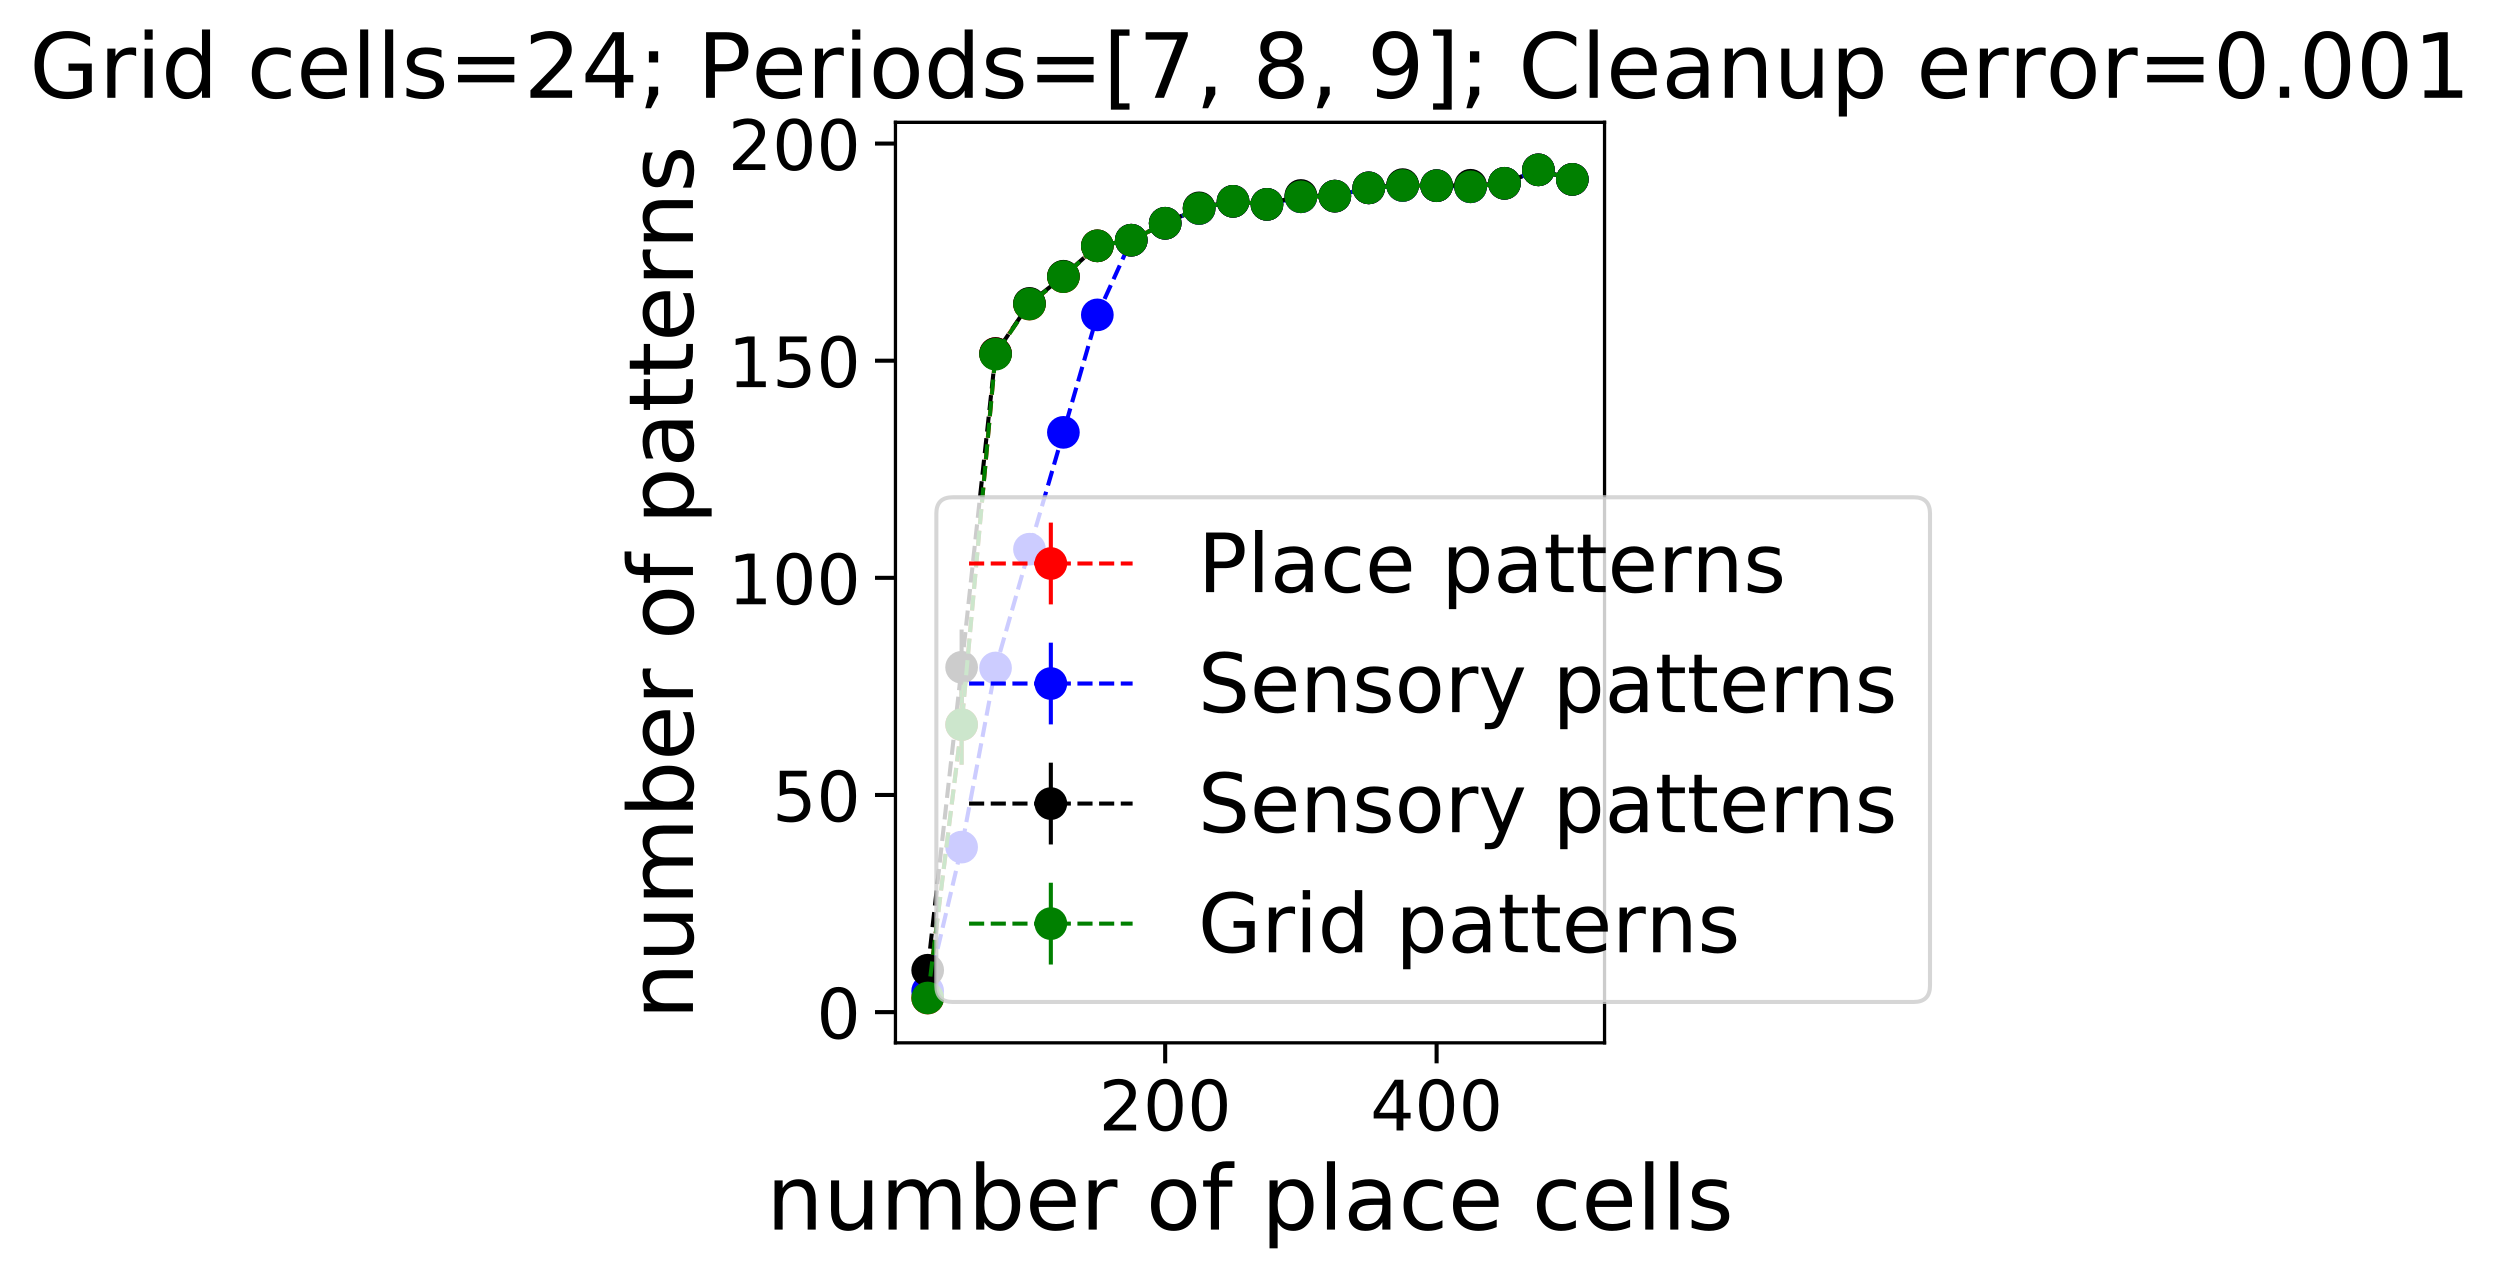 <?xml version="1.0" encoding="utf-8" standalone="no"?>
<!DOCTYPE svg PUBLIC "-//W3C//DTD SVG 1.1//EN"
  "http://www.w3.org/Graphics/SVG/1.1/DTD/svg11.dtd">
<!-- Created with matplotlib (https://matplotlib.org/) -->
<svg height="312.48pt" version="1.1" viewBox="0 0 611.387 312.48" width="611.387pt" xmlns="http://www.w3.org/2000/svg" xmlns:xlink="http://www.w3.org/1999/xlink">
 <defs>
  <style type="text/css">
*{stroke-linecap:butt;stroke-linejoin:round;}
  </style>
 </defs>
 <g id="figure_1">
  <g id="patch_1">
   <path d="M 0 312.48 
L 611.387 312.48 
L 611.387 0 
L 0 0 
z
" style="fill:#ffffff;"/>
  </g>
  <g id="axes_1">
   <g id="patch_2">
    <path d="M 218.987 255.035 
L 392.4 255.035 
L 392.4 29.917 
L 218.987 29.917 
z
" style="fill:#ffffff;"/>
   </g>
   <g id="matplotlib.axis_1">
    <g id="xtick_1">
     <g id="line2d_1">
      <defs>
       <path d="M 0 0 
L 0 5 
" id="me9726ff834" style="stroke:#000000;"/>
      </defs>
      <g>
       <use style="stroke:#000000;" x="284.95" xlink:href="#me9726ff834" y="255.035"/>
      </g>
     </g>
     <g id="text_1">
      <!-- 200 -->
      <defs>
       <path d="M 19.188 8.297 
L 53.609 8.297 
L 53.609 0 
L 7.328 0 
L 7.328 8.297 
Q 12.938 14.109 22.625 23.891 
Q 32.328 33.688 34.812 36.531 
Q 39.547 41.844 41.422 45.531 
Q 43.312 49.219 43.312 52.781 
Q 43.312 58.594 39.234 62.25 
Q 35.156 65.922 28.609 65.922 
Q 23.969 65.922 18.812 64.312 
Q 13.672 62.703 7.812 59.422 
L 7.812 69.391 
Q 13.766 71.781 18.938 73 
Q 24.125 74.219 28.422 74.219 
Q 39.75 74.219 46.484 68.547 
Q 53.219 62.891 53.219 53.422 
Q 53.219 48.922 51.531 44.891 
Q 49.859 40.875 45.406 35.406 
Q 44.188 33.984 37.641 27.219 
Q 31.109 20.453 19.188 8.297 
z
" id="DejaVuSans-50"/>
       <path d="M 31.781 66.406 
Q 24.172 66.406 20.328 58.906 
Q 16.5 51.422 16.5 36.375 
Q 16.5 21.391 20.328 13.891 
Q 24.172 6.391 31.781 6.391 
Q 39.453 6.391 43.281 13.891 
Q 47.125 21.391 47.125 36.375 
Q 47.125 51.422 43.281 58.906 
Q 39.453 66.406 31.781 66.406 
z
M 31.781 74.219 
Q 44.047 74.219 50.516 64.516 
Q 56.984 54.828 56.984 36.375 
Q 56.984 17.969 50.516 8.266 
Q 44.047 -1.422 31.781 -1.422 
Q 19.531 -1.422 13.062 8.266 
Q 6.594 17.969 6.594 36.375 
Q 6.594 54.828 13.062 64.516 
Q 19.531 74.219 31.781 74.219 
z
" id="DejaVuSans-48"/>
      </defs>
      <g transform="translate(268.726 276.453)scale(0.17 -0.17)">
       <use xlink:href="#DejaVuSans-50"/>
       <use x="63.623" xlink:href="#DejaVuSans-48"/>
       <use x="127.246" xlink:href="#DejaVuSans-48"/>
      </g>
     </g>
    </g>
    <g id="xtick_2">
     <g id="line2d_2">
      <g>
       <use style="stroke:#000000;" x="351.329" xlink:href="#me9726ff834" y="255.035"/>
      </g>
     </g>
     <g id="text_2">
      <!-- 400 -->
      <defs>
       <path d="M 37.797 64.312 
L 12.891 25.391 
L 37.797 25.391 
z
M 35.203 72.906 
L 47.609 72.906 
L 47.609 25.391 
L 58.016 25.391 
L 58.016 17.188 
L 47.609 17.188 
L 47.609 0 
L 37.797 0 
L 37.797 17.188 
L 4.891 17.188 
L 4.891 26.703 
z
" id="DejaVuSans-52"/>
      </defs>
      <g transform="translate(335.104 276.453)scale(0.17 -0.17)">
       <use xlink:href="#DejaVuSans-52"/>
       <use x="63.623" xlink:href="#DejaVuSans-48"/>
       <use x="127.246" xlink:href="#DejaVuSans-48"/>
      </g>
     </g>
    </g>
    <g id="text_3">
     <!-- number of place cells -->
     <defs>
      <path d="M 54.891 33.016 
L 54.891 0 
L 45.906 0 
L 45.906 32.719 
Q 45.906 40.484 42.875 44.328 
Q 39.844 48.188 33.797 48.188 
Q 26.516 48.188 22.312 43.547 
Q 18.109 38.922 18.109 30.906 
L 18.109 0 
L 9.078 0 
L 9.078 54.688 
L 18.109 54.688 
L 18.109 46.188 
Q 21.344 51.125 25.703 53.562 
Q 30.078 56 35.797 56 
Q 45.219 56 50.047 50.172 
Q 54.891 44.344 54.891 33.016 
z
" id="DejaVuSans-110"/>
      <path d="M 8.5 21.578 
L 8.5 54.688 
L 17.484 54.688 
L 17.484 21.922 
Q 17.484 14.156 20.5 10.266 
Q 23.531 6.391 29.594 6.391 
Q 36.859 6.391 41.078 11.031 
Q 45.312 15.672 45.312 23.688 
L 45.312 54.688 
L 54.297 54.688 
L 54.297 0 
L 45.312 0 
L 45.312 8.406 
Q 42.047 3.422 37.719 1 
Q 33.406 -1.422 27.688 -1.422 
Q 18.266 -1.422 13.375 4.438 
Q 8.5 10.297 8.5 21.578 
z
M 31.109 56 
z
" id="DejaVuSans-117"/>
      <path d="M 52 44.188 
Q 55.375 50.25 60.062 53.125 
Q 64.75 56 71.094 56 
Q 79.641 56 84.281 50.016 
Q 88.922 44.047 88.922 33.016 
L 88.922 0 
L 79.891 0 
L 79.891 32.719 
Q 79.891 40.578 77.094 44.375 
Q 74.312 48.188 68.609 48.188 
Q 61.625 48.188 57.562 43.547 
Q 53.516 38.922 53.516 30.906 
L 53.516 0 
L 44.484 0 
L 44.484 32.719 
Q 44.484 40.625 41.703 44.406 
Q 38.922 48.188 33.109 48.188 
Q 26.219 48.188 22.156 43.531 
Q 18.109 38.875 18.109 30.906 
L 18.109 0 
L 9.078 0 
L 9.078 54.688 
L 18.109 54.688 
L 18.109 46.188 
Q 21.188 51.219 25.484 53.609 
Q 29.781 56 35.688 56 
Q 41.656 56 45.828 52.969 
Q 50 49.953 52 44.188 
z
" id="DejaVuSans-109"/>
      <path d="M 48.688 27.297 
Q 48.688 37.203 44.609 42.844 
Q 40.531 48.484 33.406 48.484 
Q 26.266 48.484 22.188 42.844 
Q 18.109 37.203 18.109 27.297 
Q 18.109 17.391 22.188 11.75 
Q 26.266 6.109 33.406 6.109 
Q 40.531 6.109 44.609 11.75 
Q 48.688 17.391 48.688 27.297 
z
M 18.109 46.391 
Q 20.953 51.266 25.266 53.625 
Q 29.594 56 35.594 56 
Q 45.562 56 51.781 48.094 
Q 58.016 40.188 58.016 27.297 
Q 58.016 14.406 51.781 6.484 
Q 45.562 -1.422 35.594 -1.422 
Q 29.594 -1.422 25.266 0.953 
Q 20.953 3.328 18.109 8.203 
L 18.109 0 
L 9.078 0 
L 9.078 75.984 
L 18.109 75.984 
z
" id="DejaVuSans-98"/>
      <path d="M 56.203 29.594 
L 56.203 25.203 
L 14.891 25.203 
Q 15.484 15.922 20.484 11.062 
Q 25.484 6.203 34.422 6.203 
Q 39.594 6.203 44.453 7.469 
Q 49.312 8.734 54.109 11.281 
L 54.109 2.781 
Q 49.266 0.734 44.188 -0.344 
Q 39.109 -1.422 33.891 -1.422 
Q 20.797 -1.422 13.156 6.188 
Q 5.516 13.812 5.516 26.812 
Q 5.516 40.234 12.766 48.109 
Q 20.016 56 32.328 56 
Q 43.359 56 49.781 48.891 
Q 56.203 41.797 56.203 29.594 
z
M 47.219 32.234 
Q 47.125 39.594 43.094 43.984 
Q 39.062 48.391 32.422 48.391 
Q 24.906 48.391 20.391 44.141 
Q 15.875 39.891 15.188 32.172 
z
" id="DejaVuSans-101"/>
      <path d="M 41.109 46.297 
Q 39.594 47.172 37.812 47.578 
Q 36.031 48 33.891 48 
Q 26.266 48 22.188 43.047 
Q 18.109 38.094 18.109 28.812 
L 18.109 0 
L 9.078 0 
L 9.078 54.688 
L 18.109 54.688 
L 18.109 46.188 
Q 20.953 51.172 25.484 53.578 
Q 30.031 56 36.531 56 
Q 37.453 56 38.578 55.875 
Q 39.703 55.766 41.062 55.516 
z
" id="DejaVuSans-114"/>
      <path id="DejaVuSans-32"/>
      <path d="M 30.609 48.391 
Q 23.391 48.391 19.188 42.75 
Q 14.984 37.109 14.984 27.297 
Q 14.984 17.484 19.156 11.844 
Q 23.344 6.203 30.609 6.203 
Q 37.797 6.203 41.984 11.859 
Q 46.188 17.531 46.188 27.297 
Q 46.188 37.016 41.984 42.703 
Q 37.797 48.391 30.609 48.391 
z
M 30.609 56 
Q 42.328 56 49.016 48.375 
Q 55.719 40.766 55.719 27.297 
Q 55.719 13.875 49.016 6.219 
Q 42.328 -1.422 30.609 -1.422 
Q 18.844 -1.422 12.172 6.219 
Q 5.516 13.875 5.516 27.297 
Q 5.516 40.766 12.172 48.375 
Q 18.844 56 30.609 56 
z
" id="DejaVuSans-111"/>
      <path d="M 37.109 75.984 
L 37.109 68.5 
L 28.516 68.5 
Q 23.688 68.5 21.797 66.547 
Q 19.922 64.594 19.922 59.516 
L 19.922 54.688 
L 34.719 54.688 
L 34.719 47.703 
L 19.922 47.703 
L 19.922 0 
L 10.891 0 
L 10.891 47.703 
L 2.297 47.703 
L 2.297 54.688 
L 10.891 54.688 
L 10.891 58.5 
Q 10.891 67.625 15.141 71.797 
Q 19.391 75.984 28.609 75.984 
z
" id="DejaVuSans-102"/>
      <path d="M 18.109 8.203 
L 18.109 -20.797 
L 9.078 -20.797 
L 9.078 54.688 
L 18.109 54.688 
L 18.109 46.391 
Q 20.953 51.266 25.266 53.625 
Q 29.594 56 35.594 56 
Q 45.562 56 51.781 48.094 
Q 58.016 40.188 58.016 27.297 
Q 58.016 14.406 51.781 6.484 
Q 45.562 -1.422 35.594 -1.422 
Q 29.594 -1.422 25.266 0.953 
Q 20.953 3.328 18.109 8.203 
z
M 48.688 27.297 
Q 48.688 37.203 44.609 42.844 
Q 40.531 48.484 33.406 48.484 
Q 26.266 48.484 22.188 42.844 
Q 18.109 37.203 18.109 27.297 
Q 18.109 17.391 22.188 11.75 
Q 26.266 6.109 33.406 6.109 
Q 40.531 6.109 44.609 11.75 
Q 48.688 17.391 48.688 27.297 
z
" id="DejaVuSans-112"/>
      <path d="M 9.422 75.984 
L 18.406 75.984 
L 18.406 0 
L 9.422 0 
z
" id="DejaVuSans-108"/>
      <path d="M 34.281 27.484 
Q 23.391 27.484 19.188 25 
Q 14.984 22.516 14.984 16.5 
Q 14.984 11.719 18.141 8.906 
Q 21.297 6.109 26.703 6.109 
Q 34.188 6.109 38.703 11.406 
Q 43.219 16.703 43.219 25.484 
L 43.219 27.484 
z
M 52.203 31.203 
L 52.203 0 
L 43.219 0 
L 43.219 8.297 
Q 40.141 3.328 35.547 0.953 
Q 30.953 -1.422 24.312 -1.422 
Q 15.922 -1.422 10.953 3.297 
Q 6 8.016 6 15.922 
Q 6 25.141 12.172 29.828 
Q 18.359 34.516 30.609 34.516 
L 43.219 34.516 
L 43.219 35.406 
Q 43.219 41.609 39.141 45 
Q 35.062 48.391 27.688 48.391 
Q 23 48.391 18.547 47.266 
Q 14.109 46.141 10.016 43.891 
L 10.016 52.203 
Q 14.938 54.109 19.578 55.047 
Q 24.219 56 28.609 56 
Q 40.484 56 46.344 49.844 
Q 52.203 43.703 52.203 31.203 
z
" id="DejaVuSans-97"/>
      <path d="M 48.781 52.594 
L 48.781 44.188 
Q 44.969 46.297 41.141 47.344 
Q 37.312 48.391 33.406 48.391 
Q 24.656 48.391 19.812 42.844 
Q 14.984 37.312 14.984 27.297 
Q 14.984 17.281 19.812 11.734 
Q 24.656 6.203 33.406 6.203 
Q 37.312 6.203 41.141 7.25 
Q 44.969 8.297 48.781 10.406 
L 48.781 2.094 
Q 45.016 0.344 40.984 -0.531 
Q 36.969 -1.422 32.422 -1.422 
Q 20.062 -1.422 12.781 6.344 
Q 5.516 14.109 5.516 27.297 
Q 5.516 40.672 12.859 48.328 
Q 20.219 56 33.016 56 
Q 37.156 56 41.109 55.141 
Q 45.062 54.297 48.781 52.594 
z
" id="DejaVuSans-99"/>
      <path d="M 44.281 53.078 
L 44.281 44.578 
Q 40.484 46.531 36.375 47.5 
Q 32.281 48.484 27.875 48.484 
Q 21.188 48.484 17.844 46.438 
Q 14.5 44.391 14.5 40.281 
Q 14.5 37.156 16.891 35.375 
Q 19.281 33.594 26.516 31.984 
L 29.594 31.297 
Q 39.156 29.25 43.188 25.516 
Q 47.219 21.781 47.219 15.094 
Q 47.219 7.469 41.188 3.016 
Q 35.156 -1.422 24.609 -1.422 
Q 20.219 -1.422 15.453 -0.562 
Q 10.688 0.297 5.422 2 
L 5.422 11.281 
Q 10.406 8.688 15.234 7.391 
Q 20.062 6.109 24.812 6.109 
Q 31.156 6.109 34.562 8.281 
Q 37.984 10.453 37.984 14.406 
Q 37.984 18.062 35.516 20.016 
Q 33.062 21.969 24.703 23.781 
L 21.578 24.516 
Q 13.234 26.266 9.516 29.906 
Q 5.812 33.547 5.812 39.891 
Q 5.812 47.609 11.281 51.797 
Q 16.75 56 26.812 56 
Q 31.781 56 36.172 55.266 
Q 40.578 54.547 44.281 53.078 
z
" id="DejaVuSans-115"/>
     </defs>
     <g transform="translate(187.416 300.705)scale(0.22 -0.22)">
      <use xlink:href="#DejaVuSans-110"/>
      <use x="63.379" xlink:href="#DejaVuSans-117"/>
      <use x="126.758" xlink:href="#DejaVuSans-109"/>
      <use x="224.17" xlink:href="#DejaVuSans-98"/>
      <use x="287.646" xlink:href="#DejaVuSans-101"/>
      <use x="349.17" xlink:href="#DejaVuSans-114"/>
      <use x="390.283" xlink:href="#DejaVuSans-32"/>
      <use x="422.07" xlink:href="#DejaVuSans-111"/>
      <use x="483.252" xlink:href="#DejaVuSans-102"/>
      <use x="518.457" xlink:href="#DejaVuSans-32"/>
      <use x="550.244" xlink:href="#DejaVuSans-112"/>
      <use x="613.721" xlink:href="#DejaVuSans-108"/>
      <use x="641.504" xlink:href="#DejaVuSans-97"/>
      <use x="702.783" xlink:href="#DejaVuSans-99"/>
      <use x="757.764" xlink:href="#DejaVuSans-101"/>
      <use x="819.287" xlink:href="#DejaVuSans-32"/>
      <use x="851.074" xlink:href="#DejaVuSans-99"/>
      <use x="906.055" xlink:href="#DejaVuSans-101"/>
      <use x="967.578" xlink:href="#DejaVuSans-108"/>
      <use x="995.361" xlink:href="#DejaVuSans-108"/>
      <use x="1023.145" xlink:href="#DejaVuSans-115"/>
     </g>
    </g>
   </g>
   <g id="matplotlib.axis_2">
    <g id="ytick_1">
     <g id="line2d_3">
      <defs>
       <path d="M 0 0 
L -5 0 
" id="m287af818f4" style="stroke:#000000;"/>
      </defs>
      <g>
       <use style="stroke:#000000;" x="218.987" xlink:href="#m287af818f4" y="247.52"/>
      </g>
     </g>
     <g id="text_4">
      <!-- 0 -->
      <g transform="translate(199.671 253.978)scale(0.17 -0.17)">
       <use xlink:href="#DejaVuSans-48"/>
      </g>
     </g>
    </g>
    <g id="ytick_2">
     <g id="line2d_4">
      <g>
       <use style="stroke:#000000;" x="218.987" xlink:href="#m287af818f4" y="194.417"/>
      </g>
     </g>
     <g id="text_5">
      <!-- 50 -->
      <defs>
       <path d="M 10.797 72.906 
L 49.516 72.906 
L 49.516 64.594 
L 19.828 64.594 
L 19.828 46.734 
Q 21.969 47.469 24.109 47.828 
Q 26.266 48.188 28.422 48.188 
Q 40.625 48.188 47.75 41.5 
Q 54.891 34.812 54.891 23.391 
Q 54.891 11.625 47.562 5.094 
Q 40.234 -1.422 26.906 -1.422 
Q 22.312 -1.422 17.547 -0.641 
Q 12.797 0.141 7.719 1.703 
L 7.719 11.625 
Q 12.109 9.234 16.797 8.062 
Q 21.484 6.891 26.703 6.891 
Q 35.156 6.891 40.078 11.328 
Q 45.016 15.766 45.016 23.391 
Q 45.016 31 40.078 35.438 
Q 35.156 39.891 26.703 39.891 
Q 22.75 39.891 18.812 39.016 
Q 14.891 38.141 10.797 36.281 
z
" id="DejaVuSans-53"/>
      </defs>
      <g transform="translate(188.855 200.876)scale(0.17 -0.17)">
       <use xlink:href="#DejaVuSans-53"/>
       <use x="63.623" xlink:href="#DejaVuSans-48"/>
      </g>
     </g>
    </g>
    <g id="ytick_3">
     <g id="line2d_5">
      <g>
       <use style="stroke:#000000;" x="218.987" xlink:href="#m287af818f4" y="141.315"/>
      </g>
     </g>
     <g id="text_6">
      <!-- 100 -->
      <defs>
       <path d="M 12.406 8.297 
L 28.516 8.297 
L 28.516 63.922 
L 10.984 60.406 
L 10.984 69.391 
L 28.422 72.906 
L 38.281 72.906 
L 38.281 8.297 
L 54.391 8.297 
L 54.391 0 
L 12.406 0 
z
" id="DejaVuSans-49"/>
      </defs>
      <g transform="translate(178.038 147.773)scale(0.17 -0.17)">
       <use xlink:href="#DejaVuSans-49"/>
       <use x="63.623" xlink:href="#DejaVuSans-48"/>
       <use x="127.246" xlink:href="#DejaVuSans-48"/>
      </g>
     </g>
    </g>
    <g id="ytick_4">
     <g id="line2d_6">
      <g>
       <use style="stroke:#000000;" x="218.987" xlink:href="#m287af818f4" y="88.212"/>
      </g>
     </g>
     <g id="text_7">
      <!-- 150 -->
      <g transform="translate(178.038 94.671)scale(0.17 -0.17)">
       <use xlink:href="#DejaVuSans-49"/>
       <use x="63.623" xlink:href="#DejaVuSans-53"/>
       <use x="127.246" xlink:href="#DejaVuSans-48"/>
      </g>
     </g>
    </g>
    <g id="ytick_5">
     <g id="line2d_7">
      <g>
       <use style="stroke:#000000;" x="218.987" xlink:href="#m287af818f4" y="35.11"/>
      </g>
     </g>
     <g id="text_8">
      <!-- 200 -->
      <g transform="translate(178.038 41.568)scale(0.17 -0.17)">
       <use xlink:href="#DejaVuSans-50"/>
       <use x="63.623" xlink:href="#DejaVuSans-48"/>
       <use x="127.246" xlink:href="#DejaVuSans-48"/>
      </g>
     </g>
    </g>
    <g id="text_9">
     <!-- number of patterns -->
     <defs>
      <path d="M 18.312 70.219 
L 18.312 54.688 
L 36.812 54.688 
L 36.812 47.703 
L 18.312 47.703 
L 18.312 18.016 
Q 18.312 11.328 20.141 9.422 
Q 21.969 7.516 27.594 7.516 
L 36.812 7.516 
L 36.812 0 
L 27.594 0 
Q 17.188 0 13.234 3.875 
Q 9.281 7.766 9.281 18.016 
L 9.281 47.703 
L 2.688 47.703 
L 2.688 54.688 
L 9.281 54.688 
L 9.281 70.219 
z
" id="DejaVuSans-116"/>
     </defs>
     <g transform="translate(169.463 249.341)rotate(-90)scale(0.22 -0.22)">
      <use xlink:href="#DejaVuSans-110"/>
      <use x="63.379" xlink:href="#DejaVuSans-117"/>
      <use x="126.758" xlink:href="#DejaVuSans-109"/>
      <use x="224.17" xlink:href="#DejaVuSans-98"/>
      <use x="287.646" xlink:href="#DejaVuSans-101"/>
      <use x="349.17" xlink:href="#DejaVuSans-114"/>
      <use x="390.283" xlink:href="#DejaVuSans-32"/>
      <use x="422.07" xlink:href="#DejaVuSans-111"/>
      <use x="483.252" xlink:href="#DejaVuSans-102"/>
      <use x="518.457" xlink:href="#DejaVuSans-32"/>
      <use x="550.244" xlink:href="#DejaVuSans-112"/>
      <use x="613.721" xlink:href="#DejaVuSans-97"/>
      <use x="675" xlink:href="#DejaVuSans-116"/>
      <use x="714.209" xlink:href="#DejaVuSans-116"/>
      <use x="753.418" xlink:href="#DejaVuSans-101"/>
      <use x="814.941" xlink:href="#DejaVuSans-114"/>
      <use x="856.039" xlink:href="#DejaVuSans-110"/>
      <use x="919.418" xlink:href="#DejaVuSans-115"/>
     </g>
    </g>
   </g>
   <g id="LineCollection_1">
    <path clip-path="url(#p08c2aa66e5)" d="M 226.87 244.803 
L 226.87 243.334 
" style="fill:none;stroke:#ff0000;"/>
    <path clip-path="url(#p08c2aa66e5)" d="M 235.167 187.001 
L 235.167 167.423 
" style="fill:none;stroke:#ff0000;"/>
    <path clip-path="url(#p08c2aa66e5)" d="M 243.464 88.635 
L 243.464 84.284 
" style="fill:none;stroke:#ff0000;"/>
    <path clip-path="url(#p08c2aa66e5)" d="M 251.761 75.738 
L 251.761 72.967 
" style="fill:none;stroke:#ff0000;"/>
    <path clip-path="url(#p08c2aa66e5)" d="M 260.059 69.128 
L 260.059 66.195 
" style="fill:none;stroke:#ff0000;"/>
    <path clip-path="url(#p08c2aa66e5)" d="M 268.356 61.42 
L 268.356 58.821 
" style="fill:none;stroke:#ff0000;"/>
    <path clip-path="url(#p08c2aa66e5)" d="M 276.653 59.958 
L 276.653 57.522 
" style="fill:none;stroke:#ff0000;"/>
    <path clip-path="url(#p08c2aa66e5)" d="M 284.95 55.739 
L 284.95 53.457 
" style="fill:none;stroke:#ff0000;"/>
    <path clip-path="url(#p08c2aa66e5)" d="M 293.248 52.606 
L 293.248 49.368 
" style="fill:none;stroke:#ff0000;"/>
    <path clip-path="url(#p08c2aa66e5)" d="M 301.545 50.426 
L 301.545 48.043 
" style="fill:none;stroke:#ff0000;"/>
    <path clip-path="url(#p08c2aa66e5)" d="M 309.842 51.04 
L 309.842 48.916 
" style="fill:none;stroke:#ff0000;"/>
    <path clip-path="url(#p08c2aa66e5)" d="M 318.139 49.32 
L 318.139 46.919 
" style="fill:none;stroke:#ff0000;"/>
    <path clip-path="url(#p08c2aa66e5)" d="M 326.437 48.988 
L 326.437 46.933 
" style="fill:none;stroke:#ff0000;"/>
    <path clip-path="url(#p08c2aa66e5)" d="M 334.734 47.14 
L 334.734 44.745 
" style="fill:none;stroke:#ff0000;"/>
    <path clip-path="url(#p08c2aa66e5)" d="M 343.031 46.399 
L 343.031 44.318 
" style="fill:none;stroke:#ff0000;"/>
    <path clip-path="url(#p08c2aa66e5)" d="M 351.329 46.425 
L 351.329 44.398 
" style="fill:none;stroke:#ff0000;"/>
    <path clip-path="url(#p08c2aa66e5)" d="M 359.626 46.803 
L 359.626 44.551 
" style="fill:none;stroke:#ff0000;"/>
    <path clip-path="url(#p08c2aa66e5)" d="M 367.923 45.769 
L 367.923 43.886 
" style="fill:none;stroke:#ff0000;"/>
    <path clip-path="url(#p08c2aa66e5)" d="M 376.22 42.921 
L 376.22 40.149 
" style="fill:none;stroke:#ff0000;"/>
    <path clip-path="url(#p08c2aa66e5)" d="M 384.518 45.163 
L 384.518 42.58 
" style="fill:none;stroke:#ff0000;"/>
   </g>
   <g id="LineCollection_2">
    <path clip-path="url(#p08c2aa66e5)" d="M 226.87 242.977 
L 226.87 241.761 
" style="fill:none;stroke:#0000ff;"/>
    <path clip-path="url(#p08c2aa66e5)" d="M 235.167 210.937 
L 235.167 203.386 
" style="fill:none;stroke:#0000ff;"/>
    <path clip-path="url(#p08c2aa66e5)" d="M 243.464 163.554 
L 243.464 163.15 
" style="fill:none;stroke:#0000ff;"/>
    <path clip-path="url(#p08c2aa66e5)" d="M 251.761 134.467 
L 251.761 134.144 
" style="fill:none;stroke:#0000ff;"/>
    <path clip-path="url(#p08c2aa66e5)" d="M 260.059 105.917 
L 260.059 105.555 
" style="fill:none;stroke:#0000ff;"/>
    <path clip-path="url(#p08c2aa66e5)" d="M 268.356 77.29 
L 268.356 76.725 
" style="fill:none;stroke:#0000ff;"/>
    <path clip-path="url(#p08c2aa66e5)" d="M 276.653 59.958 
L 276.653 57.522 
" style="fill:none;stroke:#0000ff;"/>
    <path clip-path="url(#p08c2aa66e5)" d="M 284.95 55.739 
L 284.95 53.457 
" style="fill:none;stroke:#0000ff;"/>
    <path clip-path="url(#p08c2aa66e5)" d="M 293.248 52.606 
L 293.248 49.368 
" style="fill:none;stroke:#0000ff;"/>
    <path clip-path="url(#p08c2aa66e5)" d="M 301.545 50.426 
L 301.545 48.043 
" style="fill:none;stroke:#0000ff;"/>
    <path clip-path="url(#p08c2aa66e5)" d="M 309.842 51.04 
L 309.842 48.916 
" style="fill:none;stroke:#0000ff;"/>
    <path clip-path="url(#p08c2aa66e5)" d="M 318.139 49.32 
L 318.139 46.919 
" style="fill:none;stroke:#0000ff;"/>
    <path clip-path="url(#p08c2aa66e5)" d="M 326.437 48.988 
L 326.437 46.933 
" style="fill:none;stroke:#0000ff;"/>
    <path clip-path="url(#p08c2aa66e5)" d="M 334.734 47.14 
L 334.734 44.745 
" style="fill:none;stroke:#0000ff;"/>
    <path clip-path="url(#p08c2aa66e5)" d="M 343.031 46.399 
L 343.031 44.318 
" style="fill:none;stroke:#0000ff;"/>
    <path clip-path="url(#p08c2aa66e5)" d="M 351.329 46.425 
L 351.329 44.398 
" style="fill:none;stroke:#0000ff;"/>
    <path clip-path="url(#p08c2aa66e5)" d="M 359.626 46.803 
L 359.626 44.551 
" style="fill:none;stroke:#0000ff;"/>
    <path clip-path="url(#p08c2aa66e5)" d="M 367.923 45.769 
L 367.923 43.886 
" style="fill:none;stroke:#0000ff;"/>
    <path clip-path="url(#p08c2aa66e5)" d="M 376.22 42.921 
L 376.22 40.149 
" style="fill:none;stroke:#0000ff;"/>
    <path clip-path="url(#p08c2aa66e5)" d="M 384.518 45.163 
L 384.518 42.58 
" style="fill:none;stroke:#0000ff;"/>
   </g>
   <g id="LineCollection_3">
    <path clip-path="url(#p08c2aa66e5)" d="M 226.87 238.372 
L 226.87 236.17 
" style="fill:none;stroke:#000000;"/>
    <path clip-path="url(#p08c2aa66e5)" d="M 235.167 172.424 
L 235.167 153.962 
" style="fill:none;stroke:#000000;"/>
    <path clip-path="url(#p08c2aa66e5)" d="M 243.464 88.635 
L 243.464 84.284 
" style="fill:none;stroke:#000000;"/>
    <path clip-path="url(#p08c2aa66e5)" d="M 251.761 75.613 
L 251.761 72.773 
" style="fill:none;stroke:#000000;"/>
    <path clip-path="url(#p08c2aa66e5)" d="M 260.059 68.996 
L 260.059 66.115 
" style="fill:none;stroke:#000000;"/>
    <path clip-path="url(#p08c2aa66e5)" d="M 268.356 61.42 
L 268.356 58.821 
" style="fill:none;stroke:#000000;"/>
    <path clip-path="url(#p08c2aa66e5)" d="M 276.653 59.958 
L 276.653 57.522 
" style="fill:none;stroke:#000000;"/>
    <path clip-path="url(#p08c2aa66e5)" d="M 284.95 55.739 
L 284.95 53.457 
" style="fill:none;stroke:#000000;"/>
    <path clip-path="url(#p08c2aa66e5)" d="M 293.248 52.416 
L 293.248 49.24 
" style="fill:none;stroke:#000000;"/>
    <path clip-path="url(#p08c2aa66e5)" d="M 301.545 50.426 
L 301.545 48.043 
" style="fill:none;stroke:#000000;"/>
    <path clip-path="url(#p08c2aa66e5)" d="M 309.842 51.04 
L 309.842 48.916 
" style="fill:none;stroke:#000000;"/>
    <path clip-path="url(#p08c2aa66e5)" d="M 318.139 48.943 
L 318.139 46.66 
" style="fill:none;stroke:#000000;"/>
    <path clip-path="url(#p08c2aa66e5)" d="M 326.437 48.988 
L 326.437 46.933 
" style="fill:none;stroke:#000000;"/>
    <path clip-path="url(#p08c2aa66e5)" d="M 334.734 47.14 
L 334.734 44.745 
" style="fill:none;stroke:#000000;"/>
    <path clip-path="url(#p08c2aa66e5)" d="M 343.031 46.192 
L 343.031 44.099 
" style="fill:none;stroke:#000000;"/>
    <path clip-path="url(#p08c2aa66e5)" d="M 351.329 46.425 
L 351.329 44.398 
" style="fill:none;stroke:#000000;"/>
    <path clip-path="url(#p08c2aa66e5)" d="M 359.626 46.454 
L 359.626 44.156 
" style="fill:none;stroke:#000000;"/>
    <path clip-path="url(#p08c2aa66e5)" d="M 367.923 45.769 
L 367.923 43.886 
" style="fill:none;stroke:#000000;"/>
    <path clip-path="url(#p08c2aa66e5)" d="M 376.22 42.921 
L 376.22 40.149 
" style="fill:none;stroke:#000000;"/>
    <path clip-path="url(#p08c2aa66e5)" d="M 384.518 45.163 
L 384.518 42.58 
" style="fill:none;stroke:#000000;"/>
   </g>
   <g id="LineCollection_4">
    <path clip-path="url(#p08c2aa66e5)" d="M 226.87 244.803 
L 226.87 243.334 
" style="fill:none;stroke:#008000;"/>
    <path clip-path="url(#p08c2aa66e5)" d="M 235.167 187.001 
L 235.167 167.423 
" style="fill:none;stroke:#008000;"/>
    <path clip-path="url(#p08c2aa66e5)" d="M 243.464 88.733 
L 243.464 84.505 
" style="fill:none;stroke:#008000;"/>
    <path clip-path="url(#p08c2aa66e5)" d="M 251.761 75.738 
L 251.761 72.967 
" style="fill:none;stroke:#008000;"/>
    <path clip-path="url(#p08c2aa66e5)" d="M 260.059 69.128 
L 260.059 66.195 
" style="fill:none;stroke:#008000;"/>
    <path clip-path="url(#p08c2aa66e5)" d="M 268.356 61.42 
L 268.356 58.821 
" style="fill:none;stroke:#008000;"/>
    <path clip-path="url(#p08c2aa66e5)" d="M 276.653 59.958 
L 276.653 57.522 
" style="fill:none;stroke:#008000;"/>
    <path clip-path="url(#p08c2aa66e5)" d="M 284.95 55.739 
L 284.95 53.457 
" style="fill:none;stroke:#008000;"/>
    <path clip-path="url(#p08c2aa66e5)" d="M 293.248 52.606 
L 293.248 49.368 
" style="fill:none;stroke:#008000;"/>
    <path clip-path="url(#p08c2aa66e5)" d="M 301.545 50.426 
L 301.545 48.043 
" style="fill:none;stroke:#008000;"/>
    <path clip-path="url(#p08c2aa66e5)" d="M 309.842 51.04 
L 309.842 48.916 
" style="fill:none;stroke:#008000;"/>
    <path clip-path="url(#p08c2aa66e5)" d="M 318.139 49.32 
L 318.139 46.919 
" style="fill:none;stroke:#008000;"/>
    <path clip-path="url(#p08c2aa66e5)" d="M 326.437 48.988 
L 326.437 46.933 
" style="fill:none;stroke:#008000;"/>
    <path clip-path="url(#p08c2aa66e5)" d="M 334.734 47.14 
L 334.734 44.745 
" style="fill:none;stroke:#008000;"/>
    <path clip-path="url(#p08c2aa66e5)" d="M 343.031 46.399 
L 343.031 44.318 
" style="fill:none;stroke:#008000;"/>
    <path clip-path="url(#p08c2aa66e5)" d="M 351.329 46.425 
L 351.329 44.398 
" style="fill:none;stroke:#008000;"/>
    <path clip-path="url(#p08c2aa66e5)" d="M 359.626 46.803 
L 359.626 44.551 
" style="fill:none;stroke:#008000;"/>
    <path clip-path="url(#p08c2aa66e5)" d="M 367.923 45.769 
L 367.923 43.886 
" style="fill:none;stroke:#008000;"/>
    <path clip-path="url(#p08c2aa66e5)" d="M 376.22 42.921 
L 376.22 40.149 
" style="fill:none;stroke:#008000;"/>
    <path clip-path="url(#p08c2aa66e5)" d="M 384.518 45.163 
L 384.518 42.58 
" style="fill:none;stroke:#008000;"/>
   </g>
   <g id="line2d_8">
    <path clip-path="url(#p08c2aa66e5)" d="M 226.87 244.068 
L 235.167 177.212 
L 243.464 86.46 
L 251.761 74.352 
L 260.059 67.661 
L 268.356 60.121 
L 276.653 58.74 
L 284.95 54.598 
L 293.248 50.987 
L 301.545 49.235 
L 309.842 49.978 
L 318.139 48.12 
L 326.437 47.96 
L 334.734 45.943 
L 343.031 45.358 
L 351.329 45.411 
L 359.626 45.677 
L 367.923 44.827 
L 376.22 41.535 
L 384.518 43.872 
" style="fill:none;stroke:#ff0000;stroke-dasharray:3.7,1.6;stroke-dashoffset:0;"/>
    <defs>
     <path d="M 0 3 
C 0.796 3 1.559 2.684 2.121 2.121 
C 2.684 1.559 3 0.796 3 0 
C 3 -0.796 2.684 -1.559 2.121 -2.121 
C 1.559 -2.684 0.796 -3 0 -3 
C -0.796 -3 -1.559 -2.684 -2.121 -2.121 
C -2.684 -1.559 -3 -0.796 -3 0 
C -3 0.796 -2.684 1.559 -2.121 2.121 
C -1.559 2.684 -0.796 3 0 3 
z
" id="m6db6eb3c99" style="stroke:#ff0000;stroke-width:2;"/>
    </defs>
    <g clip-path="url(#p08c2aa66e5)">
     <use style="fill:#ff0000;stroke:#ff0000;stroke-width:2;" x="226.87" xlink:href="#m6db6eb3c99" y="244.068"/>
     <use style="fill:#ff0000;stroke:#ff0000;stroke-width:2;" x="235.167" xlink:href="#m6db6eb3c99" y="177.212"/>
     <use style="fill:#ff0000;stroke:#ff0000;stroke-width:2;" x="243.464" xlink:href="#m6db6eb3c99" y="86.46"/>
     <use style="fill:#ff0000;stroke:#ff0000;stroke-width:2;" x="251.761" xlink:href="#m6db6eb3c99" y="74.352"/>
     <use style="fill:#ff0000;stroke:#ff0000;stroke-width:2;" x="260.059" xlink:href="#m6db6eb3c99" y="67.661"/>
     <use style="fill:#ff0000;stroke:#ff0000;stroke-width:2;" x="268.356" xlink:href="#m6db6eb3c99" y="60.121"/>
     <use style="fill:#ff0000;stroke:#ff0000;stroke-width:2;" x="276.653" xlink:href="#m6db6eb3c99" y="58.74"/>
     <use style="fill:#ff0000;stroke:#ff0000;stroke-width:2;" x="284.95" xlink:href="#m6db6eb3c99" y="54.598"/>
     <use style="fill:#ff0000;stroke:#ff0000;stroke-width:2;" x="293.248" xlink:href="#m6db6eb3c99" y="50.987"/>
     <use style="fill:#ff0000;stroke:#ff0000;stroke-width:2;" x="301.545" xlink:href="#m6db6eb3c99" y="49.235"/>
     <use style="fill:#ff0000;stroke:#ff0000;stroke-width:2;" x="309.842" xlink:href="#m6db6eb3c99" y="49.978"/>
     <use style="fill:#ff0000;stroke:#ff0000;stroke-width:2;" x="318.139" xlink:href="#m6db6eb3c99" y="48.12"/>
     <use style="fill:#ff0000;stroke:#ff0000;stroke-width:2;" x="326.437" xlink:href="#m6db6eb3c99" y="47.96"/>
     <use style="fill:#ff0000;stroke:#ff0000;stroke-width:2;" x="334.734" xlink:href="#m6db6eb3c99" y="45.943"/>
     <use style="fill:#ff0000;stroke:#ff0000;stroke-width:2;" x="343.031" xlink:href="#m6db6eb3c99" y="45.358"/>
     <use style="fill:#ff0000;stroke:#ff0000;stroke-width:2;" x="351.329" xlink:href="#m6db6eb3c99" y="45.411"/>
     <use style="fill:#ff0000;stroke:#ff0000;stroke-width:2;" x="359.626" xlink:href="#m6db6eb3c99" y="45.677"/>
     <use style="fill:#ff0000;stroke:#ff0000;stroke-width:2;" x="367.923" xlink:href="#m6db6eb3c99" y="44.827"/>
     <use style="fill:#ff0000;stroke:#ff0000;stroke-width:2;" x="376.22" xlink:href="#m6db6eb3c99" y="41.535"/>
     <use style="fill:#ff0000;stroke:#ff0000;stroke-width:2;" x="384.518" xlink:href="#m6db6eb3c99" y="43.872"/>
    </g>
   </g>
   <g id="line2d_9">
    <path clip-path="url(#p08c2aa66e5)" d="M 226.87 242.369 
L 235.167 207.162 
L 243.464 163.352 
L 251.761 134.305 
L 260.059 105.736 
L 268.356 77.008 
L 276.653 58.74 
L 284.95 54.598 
L 293.248 50.987 
L 301.545 49.235 
L 309.842 49.978 
L 318.139 48.12 
L 326.437 47.96 
L 334.734 45.943 
L 343.031 45.358 
L 351.329 45.411 
L 359.626 45.677 
L 367.923 44.827 
L 376.22 41.535 
L 384.518 43.872 
" style="fill:none;stroke:#0000ff;stroke-dasharray:3.7,1.6;stroke-dashoffset:0;"/>
    <defs>
     <path d="M 0 3 
C 0.796 3 1.559 2.684 2.121 2.121 
C 2.684 1.559 3 0.796 3 0 
C 3 -0.796 2.684 -1.559 2.121 -2.121 
C 1.559 -2.684 0.796 -3 0 -3 
C -0.796 -3 -1.559 -2.684 -2.121 -2.121 
C -2.684 -1.559 -3 -0.796 -3 0 
C -3 0.796 -2.684 1.559 -2.121 2.121 
C -1.559 2.684 -0.796 3 0 3 
z
" id="md105bb7c62" style="stroke:#0000ff;stroke-width:2;"/>
    </defs>
    <g clip-path="url(#p08c2aa66e5)">
     <use style="fill:#0000ff;stroke:#0000ff;stroke-width:2;" x="226.87" xlink:href="#md105bb7c62" y="242.369"/>
     <use style="fill:#0000ff;stroke:#0000ff;stroke-width:2;" x="235.167" xlink:href="#md105bb7c62" y="207.162"/>
     <use style="fill:#0000ff;stroke:#0000ff;stroke-width:2;" x="243.464" xlink:href="#md105bb7c62" y="163.352"/>
     <use style="fill:#0000ff;stroke:#0000ff;stroke-width:2;" x="251.761" xlink:href="#md105bb7c62" y="134.305"/>
     <use style="fill:#0000ff;stroke:#0000ff;stroke-width:2;" x="260.059" xlink:href="#md105bb7c62" y="105.736"/>
     <use style="fill:#0000ff;stroke:#0000ff;stroke-width:2;" x="268.356" xlink:href="#md105bb7c62" y="77.008"/>
     <use style="fill:#0000ff;stroke:#0000ff;stroke-width:2;" x="276.653" xlink:href="#md105bb7c62" y="58.74"/>
     <use style="fill:#0000ff;stroke:#0000ff;stroke-width:2;" x="284.95" xlink:href="#md105bb7c62" y="54.598"/>
     <use style="fill:#0000ff;stroke:#0000ff;stroke-width:2;" x="293.248" xlink:href="#md105bb7c62" y="50.987"/>
     <use style="fill:#0000ff;stroke:#0000ff;stroke-width:2;" x="301.545" xlink:href="#md105bb7c62" y="49.235"/>
     <use style="fill:#0000ff;stroke:#0000ff;stroke-width:2;" x="309.842" xlink:href="#md105bb7c62" y="49.978"/>
     <use style="fill:#0000ff;stroke:#0000ff;stroke-width:2;" x="318.139" xlink:href="#md105bb7c62" y="48.12"/>
     <use style="fill:#0000ff;stroke:#0000ff;stroke-width:2;" x="326.437" xlink:href="#md105bb7c62" y="47.96"/>
     <use style="fill:#0000ff;stroke:#0000ff;stroke-width:2;" x="334.734" xlink:href="#md105bb7c62" y="45.943"/>
     <use style="fill:#0000ff;stroke:#0000ff;stroke-width:2;" x="343.031" xlink:href="#md105bb7c62" y="45.358"/>
     <use style="fill:#0000ff;stroke:#0000ff;stroke-width:2;" x="351.329" xlink:href="#md105bb7c62" y="45.411"/>
     <use style="fill:#0000ff;stroke:#0000ff;stroke-width:2;" x="359.626" xlink:href="#md105bb7c62" y="45.677"/>
     <use style="fill:#0000ff;stroke:#0000ff;stroke-width:2;" x="367.923" xlink:href="#md105bb7c62" y="44.827"/>
     <use style="fill:#0000ff;stroke:#0000ff;stroke-width:2;" x="376.22" xlink:href="#md105bb7c62" y="41.535"/>
     <use style="fill:#0000ff;stroke:#0000ff;stroke-width:2;" x="384.518" xlink:href="#md105bb7c62" y="43.872"/>
    </g>
   </g>
   <g id="line2d_10">
    <path clip-path="url(#p08c2aa66e5)" d="M 226.87 237.271 
L 235.167 163.193 
L 243.464 86.46 
L 251.761 74.193 
L 260.059 67.555 
L 268.356 60.121 
L 276.653 58.74 
L 284.95 54.598 
L 293.248 50.828 
L 301.545 49.235 
L 309.842 49.978 
L 318.139 47.801 
L 326.437 47.96 
L 334.734 45.943 
L 343.031 45.146 
L 351.329 45.411 
L 359.626 45.305 
L 367.923 44.827 
L 376.22 41.535 
L 384.518 43.872 
" style="fill:none;stroke:#000000;stroke-dasharray:3.7,1.6;stroke-dashoffset:0;"/>
    <defs>
     <path d="M 0 3 
C 0.796 3 1.559 2.684 2.121 2.121 
C 2.684 1.559 3 0.796 3 0 
C 3 -0.796 2.684 -1.559 2.121 -2.121 
C 1.559 -2.684 0.796 -3 0 -3 
C -0.796 -3 -1.559 -2.684 -2.121 -2.121 
C -2.684 -1.559 -3 -0.796 -3 0 
C -3 0.796 -2.684 1.559 -2.121 2.121 
C -1.559 2.684 -0.796 3 0 3 
z
" id="mc0ca3f2158" style="stroke:#000000;stroke-width:2;"/>
    </defs>
    <g clip-path="url(#p08c2aa66e5)">
     <use style="stroke:#000000;stroke-width:2;" x="226.87" xlink:href="#mc0ca3f2158" y="237.271"/>
     <use style="stroke:#000000;stroke-width:2;" x="235.167" xlink:href="#mc0ca3f2158" y="163.193"/>
     <use style="stroke:#000000;stroke-width:2;" x="243.464" xlink:href="#mc0ca3f2158" y="86.46"/>
     <use style="stroke:#000000;stroke-width:2;" x="251.761" xlink:href="#mc0ca3f2158" y="74.193"/>
     <use style="stroke:#000000;stroke-width:2;" x="260.059" xlink:href="#mc0ca3f2158" y="67.555"/>
     <use style="stroke:#000000;stroke-width:2;" x="268.356" xlink:href="#mc0ca3f2158" y="60.121"/>
     <use style="stroke:#000000;stroke-width:2;" x="276.653" xlink:href="#mc0ca3f2158" y="58.74"/>
     <use style="stroke:#000000;stroke-width:2;" x="284.95" xlink:href="#mc0ca3f2158" y="54.598"/>
     <use style="stroke:#000000;stroke-width:2;" x="293.248" xlink:href="#mc0ca3f2158" y="50.828"/>
     <use style="stroke:#000000;stroke-width:2;" x="301.545" xlink:href="#mc0ca3f2158" y="49.235"/>
     <use style="stroke:#000000;stroke-width:2;" x="309.842" xlink:href="#mc0ca3f2158" y="49.978"/>
     <use style="stroke:#000000;stroke-width:2;" x="318.139" xlink:href="#mc0ca3f2158" y="47.801"/>
     <use style="stroke:#000000;stroke-width:2;" x="326.437" xlink:href="#mc0ca3f2158" y="47.96"/>
     <use style="stroke:#000000;stroke-width:2;" x="334.734" xlink:href="#mc0ca3f2158" y="45.943"/>
     <use style="stroke:#000000;stroke-width:2;" x="343.031" xlink:href="#mc0ca3f2158" y="45.146"/>
     <use style="stroke:#000000;stroke-width:2;" x="351.329" xlink:href="#mc0ca3f2158" y="45.411"/>
     <use style="stroke:#000000;stroke-width:2;" x="359.626" xlink:href="#mc0ca3f2158" y="45.305"/>
     <use style="stroke:#000000;stroke-width:2;" x="367.923" xlink:href="#mc0ca3f2158" y="44.827"/>
     <use style="stroke:#000000;stroke-width:2;" x="376.22" xlink:href="#mc0ca3f2158" y="41.535"/>
     <use style="stroke:#000000;stroke-width:2;" x="384.518" xlink:href="#mc0ca3f2158" y="43.872"/>
    </g>
   </g>
   <g id="line2d_11">
    <path clip-path="url(#p08c2aa66e5)" d="M 226.87 244.068 
L 235.167 177.212 
L 243.464 86.619 
L 251.761 74.352 
L 260.059 67.661 
L 268.356 60.121 
L 276.653 58.74 
L 284.95 54.598 
L 293.248 50.987 
L 301.545 49.235 
L 309.842 49.978 
L 318.139 48.12 
L 326.437 47.96 
L 334.734 45.943 
L 343.031 45.358 
L 351.329 45.411 
L 359.626 45.677 
L 367.923 44.827 
L 376.22 41.535 
L 384.518 43.872 
" style="fill:none;stroke:#008000;stroke-dasharray:3.7,1.6;stroke-dashoffset:0;"/>
    <defs>
     <path d="M 0 3 
C 0.796 3 1.559 2.684 2.121 2.121 
C 2.684 1.559 3 0.796 3 0 
C 3 -0.796 2.684 -1.559 2.121 -2.121 
C 1.559 -2.684 0.796 -3 0 -3 
C -0.796 -3 -1.559 -2.684 -2.121 -2.121 
C -2.684 -1.559 -3 -0.796 -3 0 
C -3 0.796 -2.684 1.559 -2.121 2.121 
C -1.559 2.684 -0.796 3 0 3 
z
" id="ma346f04ad9" style="stroke:#008000;stroke-width:2;"/>
    </defs>
    <g clip-path="url(#p08c2aa66e5)">
     <use style="fill:#008000;stroke:#008000;stroke-width:2;" x="226.87" xlink:href="#ma346f04ad9" y="244.068"/>
     <use style="fill:#008000;stroke:#008000;stroke-width:2;" x="235.167" xlink:href="#ma346f04ad9" y="177.212"/>
     <use style="fill:#008000;stroke:#008000;stroke-width:2;" x="243.464" xlink:href="#ma346f04ad9" y="86.619"/>
     <use style="fill:#008000;stroke:#008000;stroke-width:2;" x="251.761" xlink:href="#ma346f04ad9" y="74.352"/>
     <use style="fill:#008000;stroke:#008000;stroke-width:2;" x="260.059" xlink:href="#ma346f04ad9" y="67.661"/>
     <use style="fill:#008000;stroke:#008000;stroke-width:2;" x="268.356" xlink:href="#ma346f04ad9" y="60.121"/>
     <use style="fill:#008000;stroke:#008000;stroke-width:2;" x="276.653" xlink:href="#ma346f04ad9" y="58.74"/>
     <use style="fill:#008000;stroke:#008000;stroke-width:2;" x="284.95" xlink:href="#ma346f04ad9" y="54.598"/>
     <use style="fill:#008000;stroke:#008000;stroke-width:2;" x="293.248" xlink:href="#ma346f04ad9" y="50.987"/>
     <use style="fill:#008000;stroke:#008000;stroke-width:2;" x="301.545" xlink:href="#ma346f04ad9" y="49.235"/>
     <use style="fill:#008000;stroke:#008000;stroke-width:2;" x="309.842" xlink:href="#ma346f04ad9" y="49.978"/>
     <use style="fill:#008000;stroke:#008000;stroke-width:2;" x="318.139" xlink:href="#ma346f04ad9" y="48.12"/>
     <use style="fill:#008000;stroke:#008000;stroke-width:2;" x="326.437" xlink:href="#ma346f04ad9" y="47.96"/>
     <use style="fill:#008000;stroke:#008000;stroke-width:2;" x="334.734" xlink:href="#ma346f04ad9" y="45.943"/>
     <use style="fill:#008000;stroke:#008000;stroke-width:2;" x="343.031" xlink:href="#ma346f04ad9" y="45.358"/>
     <use style="fill:#008000;stroke:#008000;stroke-width:2;" x="351.329" xlink:href="#ma346f04ad9" y="45.411"/>
     <use style="fill:#008000;stroke:#008000;stroke-width:2;" x="359.626" xlink:href="#ma346f04ad9" y="45.677"/>
     <use style="fill:#008000;stroke:#008000;stroke-width:2;" x="367.923" xlink:href="#ma346f04ad9" y="44.827"/>
     <use style="fill:#008000;stroke:#008000;stroke-width:2;" x="376.22" xlink:href="#ma346f04ad9" y="41.535"/>
     <use style="fill:#008000;stroke:#008000;stroke-width:2;" x="384.518" xlink:href="#ma346f04ad9" y="43.872"/>
    </g>
   </g>
   <g id="patch_3">
    <path d="M 218.987 255.035 
L 218.987 29.917 
" style="fill:none;stroke:#000000;stroke-linecap:square;stroke-linejoin:miter;stroke-width:0.8;"/>
   </g>
   <g id="patch_4">
    <path d="M 392.4 255.035 
L 392.4 29.917 
" style="fill:none;stroke:#000000;stroke-linecap:square;stroke-linejoin:miter;stroke-width:0.8;"/>
   </g>
   <g id="patch_5">
    <path d="M 218.987 255.035 
L 392.4 255.035 
" style="fill:none;stroke:#000000;stroke-linecap:square;stroke-linejoin:miter;stroke-width:0.8;"/>
   </g>
   <g id="patch_6">
    <path d="M 218.987 29.917 
L 392.4 29.917 
" style="fill:none;stroke:#000000;stroke-linecap:square;stroke-linejoin:miter;stroke-width:0.8;"/>
   </g>
   <g id="text_10">
    <!-- Grid cells=24; Periods=[7, 8, 9]; Cleanup error=0.001 -->
    <defs>
     <path d="M 59.516 10.406 
L 59.516 29.984 
L 43.406 29.984 
L 43.406 38.094 
L 69.281 38.094 
L 69.281 6.781 
Q 63.578 2.734 56.688 0.656 
Q 49.812 -1.422 42 -1.422 
Q 24.906 -1.422 15.25 8.562 
Q 5.609 18.562 5.609 36.375 
Q 5.609 54.25 15.25 64.234 
Q 24.906 74.219 42 74.219 
Q 49.125 74.219 55.547 72.453 
Q 61.969 70.703 67.391 67.281 
L 67.391 56.781 
Q 61.922 61.422 55.766 63.766 
Q 49.609 66.109 42.828 66.109 
Q 29.438 66.109 22.719 58.641 
Q 16.016 51.172 16.016 36.375 
Q 16.016 21.625 22.719 14.156 
Q 29.438 6.688 42.828 6.688 
Q 48.047 6.688 52.141 7.594 
Q 56.25 8.5 59.516 10.406 
z
" id="DejaVuSans-71"/>
     <path d="M 9.422 54.688 
L 18.406 54.688 
L 18.406 0 
L 9.422 0 
z
M 9.422 75.984 
L 18.406 75.984 
L 18.406 64.594 
L 9.422 64.594 
z
" id="DejaVuSans-105"/>
     <path d="M 45.406 46.391 
L 45.406 75.984 
L 54.391 75.984 
L 54.391 0 
L 45.406 0 
L 45.406 8.203 
Q 42.578 3.328 38.25 0.953 
Q 33.938 -1.422 27.875 -1.422 
Q 17.969 -1.422 11.734 6.484 
Q 5.516 14.406 5.516 27.297 
Q 5.516 40.188 11.734 48.094 
Q 17.969 56 27.875 56 
Q 33.938 56 38.25 53.625 
Q 42.578 51.266 45.406 46.391 
z
M 14.797 27.297 
Q 14.797 17.391 18.875 11.75 
Q 22.953 6.109 30.078 6.109 
Q 37.203 6.109 41.297 11.75 
Q 45.406 17.391 45.406 27.297 
Q 45.406 37.203 41.297 42.844 
Q 37.203 48.484 30.078 48.484 
Q 22.953 48.484 18.875 42.844 
Q 14.797 37.203 14.797 27.297 
z
" id="DejaVuSans-100"/>
     <path d="M 10.594 45.406 
L 73.188 45.406 
L 73.188 37.203 
L 10.594 37.203 
z
M 10.594 25.484 
L 73.188 25.484 
L 73.188 17.188 
L 10.594 17.188 
z
" id="DejaVuSans-61"/>
     <path d="M 11.719 51.703 
L 22.016 51.703 
L 22.016 39.312 
L 11.719 39.312 
z
M 11.719 12.406 
L 22.016 12.406 
L 22.016 4 
L 14.016 -11.625 
L 7.719 -11.625 
L 11.719 4 
z
" id="DejaVuSans-59"/>
     <path d="M 19.672 64.797 
L 19.672 37.406 
L 32.078 37.406 
Q 38.969 37.406 42.719 40.969 
Q 46.484 44.531 46.484 51.125 
Q 46.484 57.672 42.719 61.234 
Q 38.969 64.797 32.078 64.797 
z
M 9.812 72.906 
L 32.078 72.906 
Q 44.344 72.906 50.609 67.359 
Q 56.891 61.812 56.891 51.125 
Q 56.891 40.328 50.609 34.812 
Q 44.344 29.297 32.078 29.297 
L 19.672 29.297 
L 19.672 0 
L 9.812 0 
z
" id="DejaVuSans-80"/>
     <path d="M 8.594 75.984 
L 29.297 75.984 
L 29.297 69 
L 17.578 69 
L 17.578 -6.203 
L 29.297 -6.203 
L 29.297 -13.188 
L 8.594 -13.188 
z
" id="DejaVuSans-91"/>
     <path d="M 8.203 72.906 
L 55.078 72.906 
L 55.078 68.703 
L 28.609 0 
L 18.312 0 
L 43.219 64.594 
L 8.203 64.594 
z
" id="DejaVuSans-55"/>
     <path d="M 11.719 12.406 
L 22.016 12.406 
L 22.016 4 
L 14.016 -11.625 
L 7.719 -11.625 
L 11.719 4 
z
" id="DejaVuSans-44"/>
     <path d="M 31.781 34.625 
Q 24.75 34.625 20.719 30.859 
Q 16.703 27.094 16.703 20.516 
Q 16.703 13.922 20.719 10.156 
Q 24.75 6.391 31.781 6.391 
Q 38.812 6.391 42.859 10.172 
Q 46.922 13.969 46.922 20.516 
Q 46.922 27.094 42.891 30.859 
Q 38.875 34.625 31.781 34.625 
z
M 21.922 38.812 
Q 15.578 40.375 12.031 44.719 
Q 8.5 49.078 8.5 55.328 
Q 8.5 64.062 14.719 69.141 
Q 20.953 74.219 31.781 74.219 
Q 42.672 74.219 48.875 69.141 
Q 55.078 64.062 55.078 55.328 
Q 55.078 49.078 51.531 44.719 
Q 48 40.375 41.703 38.812 
Q 48.828 37.156 52.797 32.312 
Q 56.781 27.484 56.781 20.516 
Q 56.781 9.906 50.312 4.234 
Q 43.844 -1.422 31.781 -1.422 
Q 19.734 -1.422 13.25 4.234 
Q 6.781 9.906 6.781 20.516 
Q 6.781 27.484 10.781 32.312 
Q 14.797 37.156 21.922 38.812 
z
M 18.312 54.391 
Q 18.312 48.734 21.844 45.562 
Q 25.391 42.391 31.781 42.391 
Q 38.141 42.391 41.719 45.562 
Q 45.312 48.734 45.312 54.391 
Q 45.312 60.062 41.719 63.234 
Q 38.141 66.406 31.781 66.406 
Q 25.391 66.406 21.844 63.234 
Q 18.312 60.062 18.312 54.391 
z
" id="DejaVuSans-56"/>
     <path d="M 10.984 1.516 
L 10.984 10.5 
Q 14.703 8.734 18.5 7.812 
Q 22.312 6.891 25.984 6.891 
Q 35.75 6.891 40.891 13.453 
Q 46.047 20.016 46.781 33.406 
Q 43.953 29.203 39.594 26.953 
Q 35.25 24.703 29.984 24.703 
Q 19.047 24.703 12.672 31.312 
Q 6.297 37.938 6.297 49.422 
Q 6.297 60.641 12.938 67.422 
Q 19.578 74.219 30.609 74.219 
Q 43.266 74.219 49.922 64.516 
Q 56.594 54.828 56.594 36.375 
Q 56.594 19.141 48.406 8.859 
Q 40.234 -1.422 26.422 -1.422 
Q 22.703 -1.422 18.891 -0.688 
Q 15.094 0.047 10.984 1.516 
z
M 30.609 32.422 
Q 37.25 32.422 41.125 36.953 
Q 45.016 41.5 45.016 49.422 
Q 45.016 57.281 41.125 61.844 
Q 37.25 66.406 30.609 66.406 
Q 23.969 66.406 20.094 61.844 
Q 16.219 57.281 16.219 49.422 
Q 16.219 41.5 20.094 36.953 
Q 23.969 32.422 30.609 32.422 
z
" id="DejaVuSans-57"/>
     <path d="M 30.422 75.984 
L 30.422 -13.188 
L 9.719 -13.188 
L 9.719 -6.203 
L 21.391 -6.203 
L 21.391 69 
L 9.719 69 
L 9.719 75.984 
z
" id="DejaVuSans-93"/>
     <path d="M 64.406 67.281 
L 64.406 56.891 
Q 59.422 61.531 53.781 63.812 
Q 48.141 66.109 41.797 66.109 
Q 29.297 66.109 22.656 58.469 
Q 16.016 50.828 16.016 36.375 
Q 16.016 21.969 22.656 14.328 
Q 29.297 6.688 41.797 6.688 
Q 48.141 6.688 53.781 8.984 
Q 59.422 11.281 64.406 15.922 
L 64.406 5.609 
Q 59.234 2.094 53.438 0.328 
Q 47.656 -1.422 41.219 -1.422 
Q 24.656 -1.422 15.125 8.703 
Q 5.609 18.844 5.609 36.375 
Q 5.609 53.953 15.125 64.078 
Q 24.656 74.219 41.219 74.219 
Q 47.75 74.219 53.531 72.484 
Q 59.328 70.75 64.406 67.281 
z
" id="DejaVuSans-67"/>
     <path d="M 10.688 12.406 
L 21 12.406 
L 21 0 
L 10.688 0 
z
" id="DejaVuSans-46"/>
    </defs>
    <g transform="translate(7.2 23.917)scale(0.22 -0.22)">
     <use xlink:href="#DejaVuSans-71"/>
     <use x="77.49" xlink:href="#DejaVuSans-114"/>
     <use x="118.604" xlink:href="#DejaVuSans-105"/>
     <use x="146.387" xlink:href="#DejaVuSans-100"/>
     <use x="209.863" xlink:href="#DejaVuSans-32"/>
     <use x="241.65" xlink:href="#DejaVuSans-99"/>
     <use x="296.631" xlink:href="#DejaVuSans-101"/>
     <use x="358.154" xlink:href="#DejaVuSans-108"/>
     <use x="385.938" xlink:href="#DejaVuSans-108"/>
     <use x="413.721" xlink:href="#DejaVuSans-115"/>
     <use x="465.82" xlink:href="#DejaVuSans-61"/>
     <use x="549.609" xlink:href="#DejaVuSans-50"/>
     <use x="613.232" xlink:href="#DejaVuSans-52"/>
     <use x="676.855" xlink:href="#DejaVuSans-59"/>
     <use x="710.547" xlink:href="#DejaVuSans-32"/>
     <use x="742.334" xlink:href="#DejaVuSans-80"/>
     <use x="802.59" xlink:href="#DejaVuSans-101"/>
     <use x="864.113" xlink:href="#DejaVuSans-114"/>
     <use x="905.227" xlink:href="#DejaVuSans-105"/>
     <use x="933.01" xlink:href="#DejaVuSans-111"/>
     <use x="994.191" xlink:href="#DejaVuSans-100"/>
     <use x="1057.668" xlink:href="#DejaVuSans-115"/>
     <use x="1109.768" xlink:href="#DejaVuSans-61"/>
     <use x="1193.557" xlink:href="#DejaVuSans-91"/>
     <use x="1232.57" xlink:href="#DejaVuSans-55"/>
     <use x="1296.193" xlink:href="#DejaVuSans-44"/>
     <use x="1327.98" xlink:href="#DejaVuSans-32"/>
     <use x="1359.768" xlink:href="#DejaVuSans-56"/>
     <use x="1423.391" xlink:href="#DejaVuSans-44"/>
     <use x="1455.178" xlink:href="#DejaVuSans-32"/>
     <use x="1486.965" xlink:href="#DejaVuSans-57"/>
     <use x="1550.588" xlink:href="#DejaVuSans-93"/>
     <use x="1589.602" xlink:href="#DejaVuSans-59"/>
     <use x="1623.293" xlink:href="#DejaVuSans-32"/>
     <use x="1655.08" xlink:href="#DejaVuSans-67"/>
     <use x="1724.904" xlink:href="#DejaVuSans-108"/>
     <use x="1752.688" xlink:href="#DejaVuSans-101"/>
     <use x="1814.211" xlink:href="#DejaVuSans-97"/>
     <use x="1875.49" xlink:href="#DejaVuSans-110"/>
     <use x="1938.869" xlink:href="#DejaVuSans-117"/>
     <use x="2002.248" xlink:href="#DejaVuSans-112"/>
     <use x="2065.725" xlink:href="#DejaVuSans-32"/>
     <use x="2097.512" xlink:href="#DejaVuSans-101"/>
     <use x="2159.035" xlink:href="#DejaVuSans-114"/>
     <use x="2200.133" xlink:href="#DejaVuSans-114"/>
     <use x="2241.215" xlink:href="#DejaVuSans-111"/>
     <use x="2302.396" xlink:href="#DejaVuSans-114"/>
     <use x="2343.51" xlink:href="#DejaVuSans-61"/>
     <use x="2427.299" xlink:href="#DejaVuSans-48"/>
     <use x="2490.922" xlink:href="#DejaVuSans-46"/>
     <use x="2522.709" xlink:href="#DejaVuSans-48"/>
     <use x="2586.332" xlink:href="#DejaVuSans-48"/>
     <use x="2649.955" xlink:href="#DejaVuSans-49"/>
    </g>
   </g>
   <g id="legend_1">
    <g id="patch_7">
     <path d="M 232.987 245.035 
L 467.99 245.035 
Q 471.99 245.035 471.99 241.035 
L 471.99 125.61 
Q 471.99 121.61 467.99 121.61 
L 232.987 121.61 
Q 228.987 121.61 228.987 125.61 
L 228.987 241.035 
Q 228.987 245.035 232.987 245.035 
z
" style="fill:#ffffff;opacity:0.8;stroke:#cccccc;stroke-linejoin:miter;"/>
    </g>
    <g id="LineCollection_5">
     <path d="M 256.987 147.807 
L 256.987 127.807 
" style="fill:none;stroke:#ff0000;"/>
    </g>
    <g id="line2d_12">
     <path d="M 236.987 137.807 
L 276.987 137.807 
" style="fill:none;stroke:#ff0000;stroke-dasharray:3.7,1.6;stroke-dashoffset:0;"/>
    </g>
    <g id="line2d_13">
     <g>
      <use style="fill:#ff0000;stroke:#ff0000;stroke-width:2;" x="256.987" xlink:href="#m6db6eb3c99" y="137.807"/>
     </g>
    </g>
    <g id="text_11">
     <!-- Place patterns -->
     <g transform="translate(292.987 144.807)scale(0.2 -0.2)">
      <use xlink:href="#DejaVuSans-80"/>
      <use x="60.303" xlink:href="#DejaVuSans-108"/>
      <use x="88.086" xlink:href="#DejaVuSans-97"/>
      <use x="149.365" xlink:href="#DejaVuSans-99"/>
      <use x="204.346" xlink:href="#DejaVuSans-101"/>
      <use x="265.869" xlink:href="#DejaVuSans-32"/>
      <use x="297.656" xlink:href="#DejaVuSans-112"/>
      <use x="361.133" xlink:href="#DejaVuSans-97"/>
      <use x="422.412" xlink:href="#DejaVuSans-116"/>
      <use x="461.621" xlink:href="#DejaVuSans-116"/>
      <use x="500.83" xlink:href="#DejaVuSans-101"/>
      <use x="562.354" xlink:href="#DejaVuSans-114"/>
      <use x="603.451" xlink:href="#DejaVuSans-110"/>
      <use x="666.83" xlink:href="#DejaVuSans-115"/>
     </g>
    </g>
    <g id="LineCollection_6">
     <path d="M 256.987 177.163 
L 256.987 157.163 
" style="fill:none;stroke:#0000ff;"/>
    </g>
    <g id="line2d_14">
     <path d="M 236.987 167.163 
L 276.987 167.163 
" style="fill:none;stroke:#0000ff;stroke-dasharray:3.7,1.6;stroke-dashoffset:0;"/>
    </g>
    <g id="line2d_15">
     <g>
      <use style="fill:#0000ff;stroke:#0000ff;stroke-width:2;" x="256.987" xlink:href="#md105bb7c62" y="167.163"/>
     </g>
    </g>
    <g id="text_12">
     <!-- Sensory patterns -->
     <defs>
      <path d="M 53.516 70.516 
L 53.516 60.891 
Q 47.906 63.578 42.922 64.891 
Q 37.938 66.219 33.297 66.219 
Q 25.25 66.219 20.875 63.094 
Q 16.5 59.969 16.5 54.203 
Q 16.5 49.359 19.406 46.891 
Q 22.312 44.438 30.422 42.922 
L 36.375 41.703 
Q 47.406 39.594 52.656 34.297 
Q 57.906 29 57.906 20.125 
Q 57.906 9.516 50.797 4.047 
Q 43.703 -1.422 29.984 -1.422 
Q 24.812 -1.422 18.969 -0.25 
Q 13.141 0.922 6.891 3.219 
L 6.891 13.375 
Q 12.891 10.016 18.656 8.297 
Q 24.422 6.594 29.984 6.594 
Q 38.422 6.594 43.016 9.906 
Q 47.609 13.234 47.609 19.391 
Q 47.609 24.75 44.312 27.781 
Q 41.016 30.812 33.5 32.328 
L 27.484 33.5 
Q 16.453 35.688 11.516 40.375 
Q 6.594 45.062 6.594 53.422 
Q 6.594 63.094 13.406 68.656 
Q 20.219 74.219 32.172 74.219 
Q 37.312 74.219 42.625 73.281 
Q 47.953 72.359 53.516 70.516 
z
" id="DejaVuSans-83"/>
      <path d="M 32.172 -5.078 
Q 28.375 -14.844 24.75 -17.812 
Q 21.141 -20.797 15.094 -20.797 
L 7.906 -20.797 
L 7.906 -13.281 
L 13.188 -13.281 
Q 16.891 -13.281 18.938 -11.516 
Q 21 -9.766 23.484 -3.219 
L 25.094 0.875 
L 2.984 54.688 
L 12.5 54.688 
L 29.594 11.922 
L 46.688 54.688 
L 56.203 54.688 
z
" id="DejaVuSans-121"/>
     </defs>
     <g transform="translate(292.987 174.163)scale(0.2 -0.2)">
      <use xlink:href="#DejaVuSans-83"/>
      <use x="63.477" xlink:href="#DejaVuSans-101"/>
      <use x="125" xlink:href="#DejaVuSans-110"/>
      <use x="188.379" xlink:href="#DejaVuSans-115"/>
      <use x="240.479" xlink:href="#DejaVuSans-111"/>
      <use x="301.66" xlink:href="#DejaVuSans-114"/>
      <use x="342.773" xlink:href="#DejaVuSans-121"/>
      <use x="401.953" xlink:href="#DejaVuSans-32"/>
      <use x="433.74" xlink:href="#DejaVuSans-112"/>
      <use x="497.217" xlink:href="#DejaVuSans-97"/>
      <use x="558.496" xlink:href="#DejaVuSans-116"/>
      <use x="597.705" xlink:href="#DejaVuSans-116"/>
      <use x="636.914" xlink:href="#DejaVuSans-101"/>
      <use x="698.438" xlink:href="#DejaVuSans-114"/>
      <use x="739.535" xlink:href="#DejaVuSans-110"/>
      <use x="802.914" xlink:href="#DejaVuSans-115"/>
     </g>
    </g>
    <g id="LineCollection_7">
     <path d="M 256.987 206.52 
L 256.987 186.52 
" style="fill:none;stroke:#000000;"/>
    </g>
    <g id="line2d_16">
     <path d="M 236.987 196.52 
L 276.987 196.52 
" style="fill:none;stroke:#000000;stroke-dasharray:3.7,1.6;stroke-dashoffset:0;"/>
    </g>
    <g id="line2d_17">
     <g>
      <use style="stroke:#000000;stroke-width:2;" x="256.987" xlink:href="#mc0ca3f2158" y="196.52"/>
     </g>
    </g>
    <g id="text_13">
     <!-- Sensory patterns -->
     <g transform="translate(292.987 203.52)scale(0.2 -0.2)">
      <use xlink:href="#DejaVuSans-83"/>
      <use x="63.477" xlink:href="#DejaVuSans-101"/>
      <use x="125" xlink:href="#DejaVuSans-110"/>
      <use x="188.379" xlink:href="#DejaVuSans-115"/>
      <use x="240.479" xlink:href="#DejaVuSans-111"/>
      <use x="301.66" xlink:href="#DejaVuSans-114"/>
      <use x="342.773" xlink:href="#DejaVuSans-121"/>
      <use x="401.953" xlink:href="#DejaVuSans-32"/>
      <use x="433.74" xlink:href="#DejaVuSans-112"/>
      <use x="497.217" xlink:href="#DejaVuSans-97"/>
      <use x="558.496" xlink:href="#DejaVuSans-116"/>
      <use x="597.705" xlink:href="#DejaVuSans-116"/>
      <use x="636.914" xlink:href="#DejaVuSans-101"/>
      <use x="698.438" xlink:href="#DejaVuSans-114"/>
      <use x="739.535" xlink:href="#DejaVuSans-110"/>
      <use x="802.914" xlink:href="#DejaVuSans-115"/>
     </g>
    </g>
    <g id="LineCollection_8">
     <path d="M 256.987 235.876 
L 256.987 215.876 
" style="fill:none;stroke:#008000;"/>
    </g>
    <g id="line2d_18">
     <path d="M 236.987 225.876 
L 276.987 225.876 
" style="fill:none;stroke:#008000;stroke-dasharray:3.7,1.6;stroke-dashoffset:0;"/>
    </g>
    <g id="line2d_19">
     <g>
      <use style="fill:#008000;stroke:#008000;stroke-width:2;" x="256.987" xlink:href="#ma346f04ad9" y="225.876"/>
     </g>
    </g>
    <g id="text_14">
     <!-- Grid patterns -->
     <g transform="translate(292.987 232.876)scale(0.2 -0.2)">
      <use xlink:href="#DejaVuSans-71"/>
      <use x="77.49" xlink:href="#DejaVuSans-114"/>
      <use x="118.604" xlink:href="#DejaVuSans-105"/>
      <use x="146.387" xlink:href="#DejaVuSans-100"/>
      <use x="209.863" xlink:href="#DejaVuSans-32"/>
      <use x="241.65" xlink:href="#DejaVuSans-112"/>
      <use x="305.127" xlink:href="#DejaVuSans-97"/>
      <use x="366.406" xlink:href="#DejaVuSans-116"/>
      <use x="405.615" xlink:href="#DejaVuSans-116"/>
      <use x="444.824" xlink:href="#DejaVuSans-101"/>
      <use x="506.348" xlink:href="#DejaVuSans-114"/>
      <use x="547.445" xlink:href="#DejaVuSans-110"/>
      <use x="610.824" xlink:href="#DejaVuSans-115"/>
     </g>
    </g>
   </g>
  </g>
 </g>
 <defs>
  <clipPath id="p08c2aa66e5">
   <rect height="225.119" width="173.413" x="218.987" y="29.917"/>
  </clipPath>
 </defs>
</svg>
